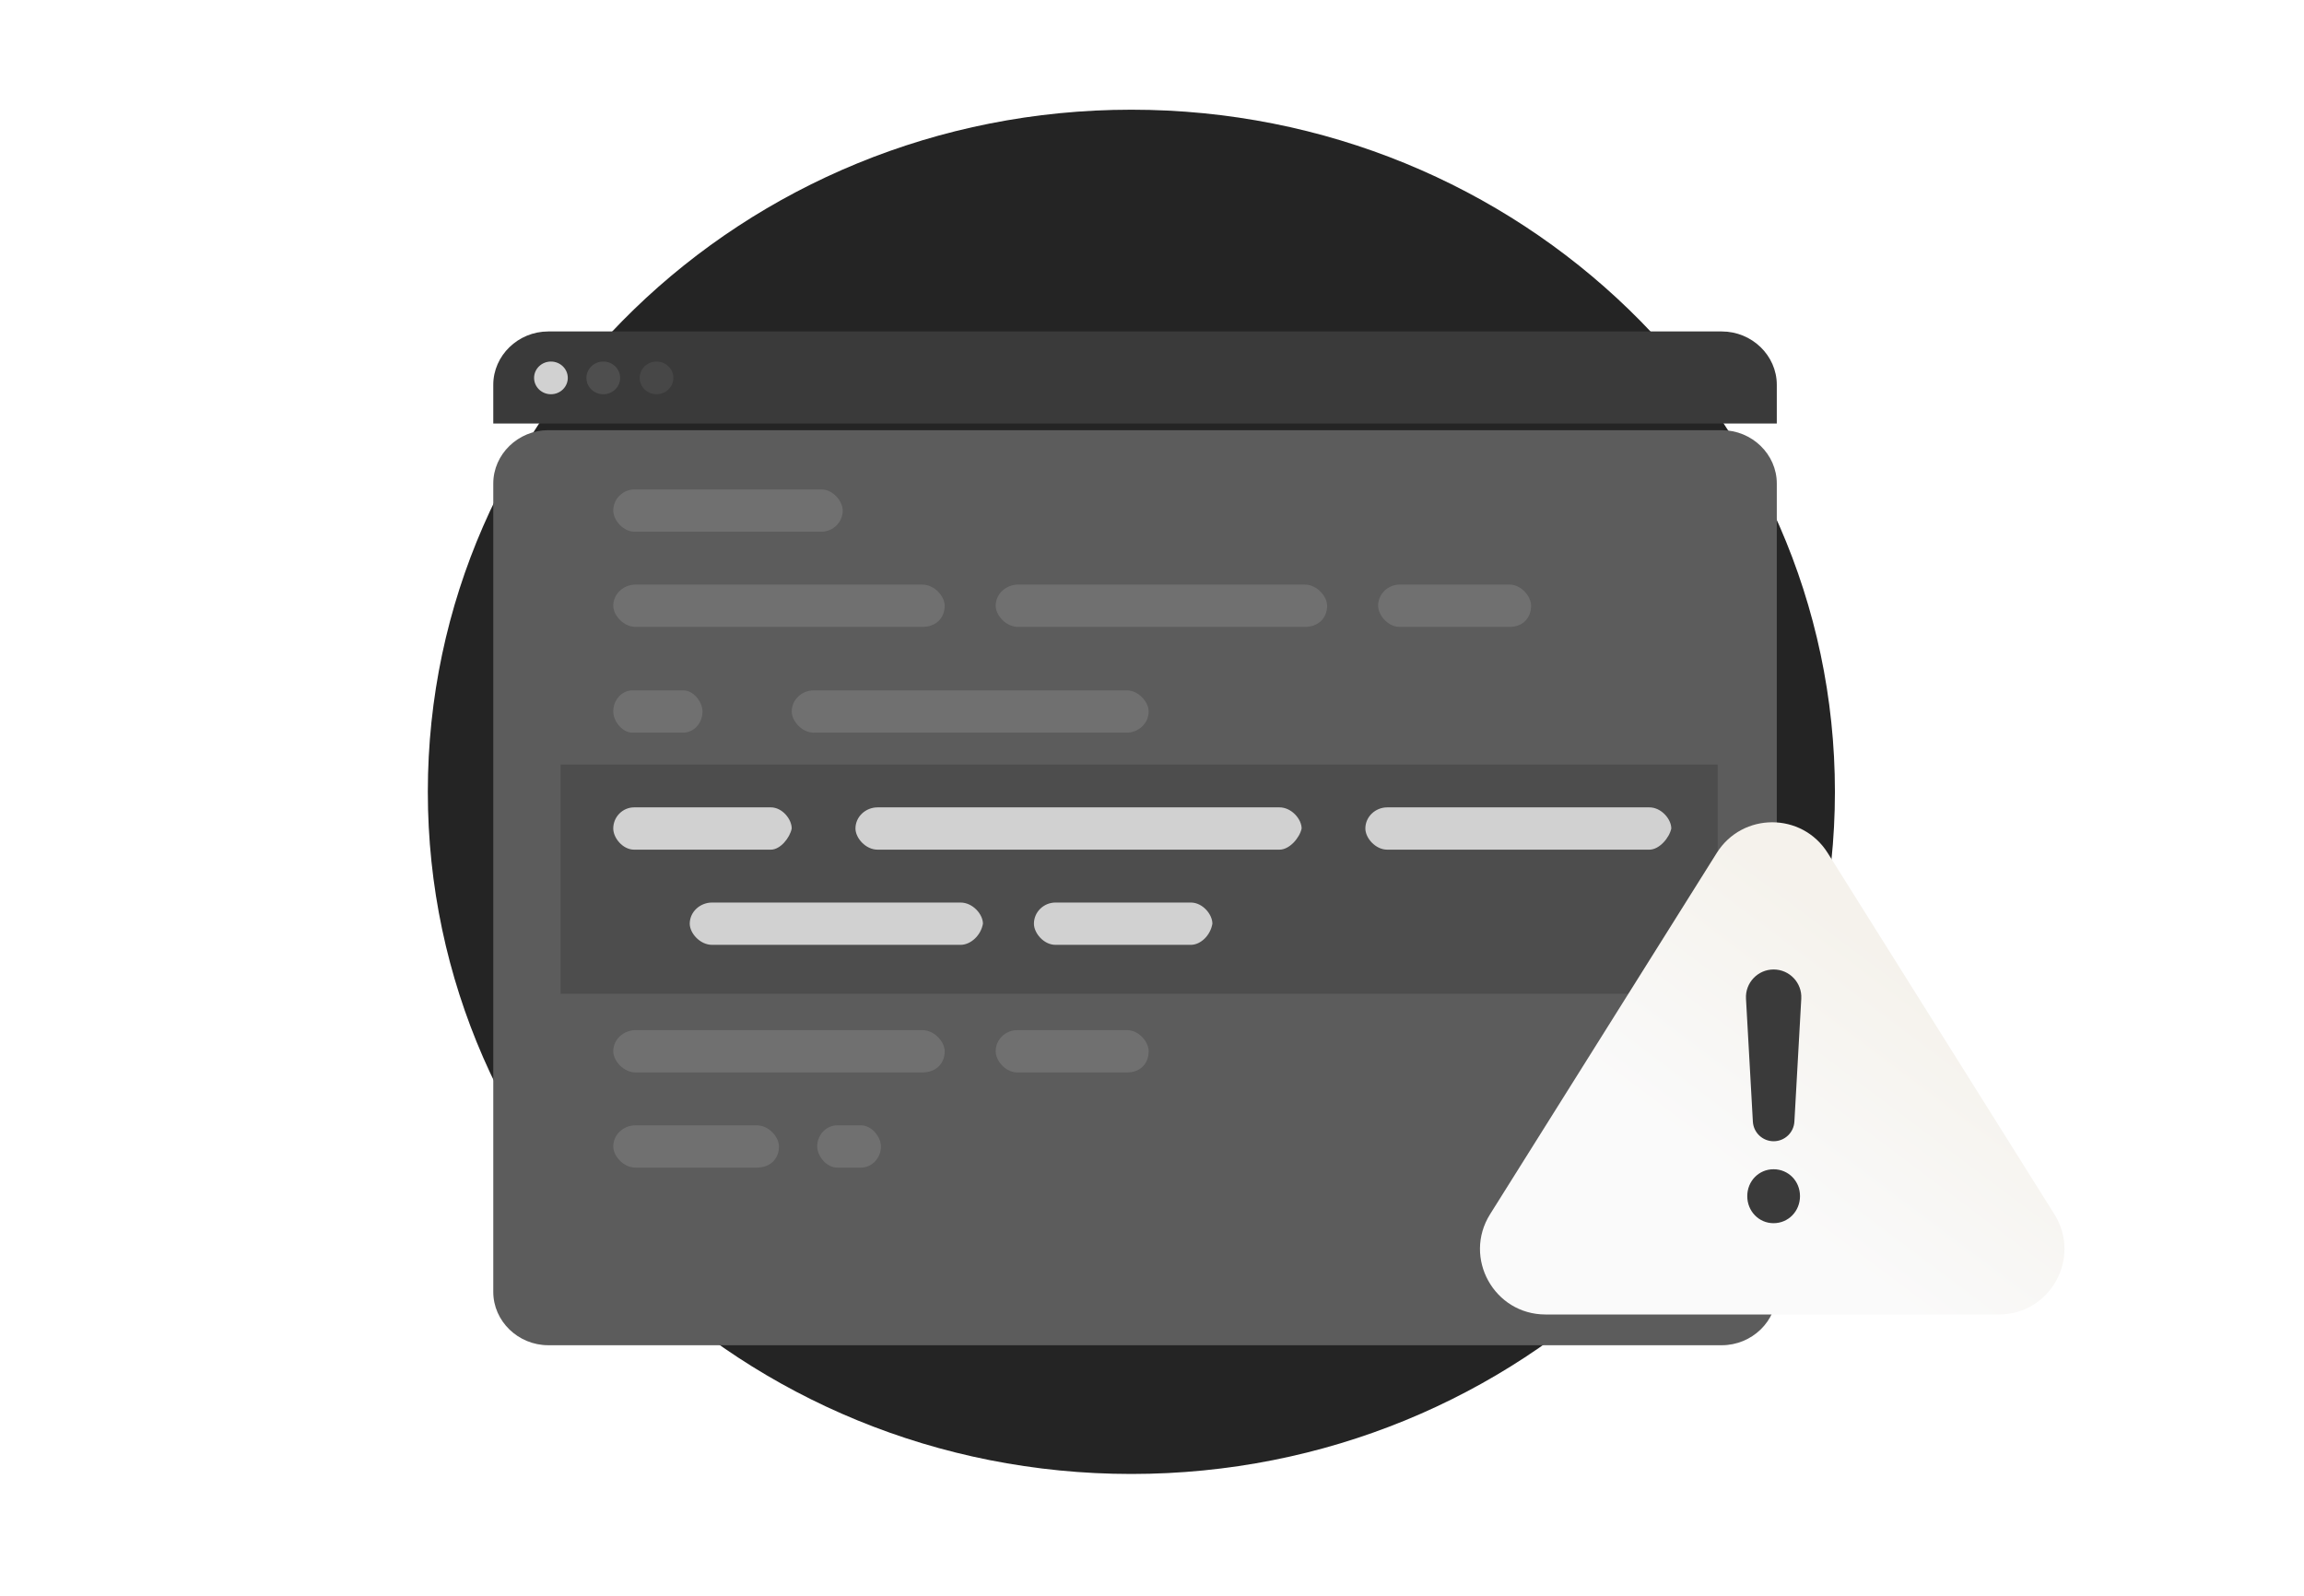 <svg xmlns="http://www.w3.org/2000/svg" width="231" height="160" fill="none" viewBox="0 0 231 160">
  <path fill="#242424" d="M113.432 147.8c38.957 0 70.538-30.624 70.538-68.4 0-37.776-31.581-68.4-70.538-68.4-38.957 0-70.538 30.624-70.538 68.4 0 37.776 31.581 68.4 70.538 68.4Z"/>
  <g filter="url(#filter0_d_3871_353928)">
    <path fill="#5C5C5C" d="M178.142 38.584v81.059c0 2.933-2.491 5.348-5.515 5.348H54.971c-3.024 0-5.515-2.415-5.515-5.348V38.584c0-2.933 2.491-5.348 5.515-5.348H172.627c3.024 0 5.515 2.415 5.515 5.348Z"/>
  </g>
  <path fill="#4D4D4D" d="M56.205 76.664h116.006v22.982H56.205z"/>
  <path fill="#3A3A3A" d="M178.142 38.584v3.881H49.456v-3.881c0-2.933 2.491-5.348 5.515-5.348H172.627c3.024 0 5.515 2.415 5.515 5.348Z"/>
  <path fill="#D1D1D1" d="M55.237 39.532c.933 0 1.69-.734 1.69-1.639s-.757-1.639-1.69-1.639c-.933 0-1.69.734-1.69 1.639s.757 1.639 1.69 1.639Z"/>
  <path fill="#5C5C5C" d="M60.485 39.532c.933 0 1.69-.734 1.69-1.639s-.757-1.639-1.69-1.639c-.933 0-1.69.734-1.69 1.639s.757 1.639 1.69 1.639Z" opacity=".6"/>
  <path fill="#5C5C5C" d="M65.823 39.532c.933 0 1.69-.734 1.69-1.639s-.757-1.639-1.69-1.639c-.933 0-1.69.734-1.69 1.639s.757 1.639 1.69 1.639Z" opacity=".4"/>
  <path fill="#707070" d="M82.346 53.317H63.63c-1.17 0-2.144-1.178-2.144-2.121 0-1.178.975-2.121 2.144-2.121h18.716c1.17 0 2.145 1.178 2.145 2.121 0 1.178-.975 2.121-2.145 2.121Z"/>
  <path fill="#D1D1D1" d="M77.285 85.199H63.579c-1.142 0-2.094-1.178-2.094-2.121 0-1.178.952-2.121 2.094-2.121h13.705c1.142 0 2.094 1.178 2.094 2.121-.19.943-1.142 2.121-2.094 2.121ZM165.364 85.199h-26.271c-1.201 0-2.202-1.178-2.202-2.121 0-1.178 1.001-2.121 2.202-2.121h26.271c1.201 0 2.201 1.178 2.201 2.121-.2.943-1.2 2.121-2.201 2.121Z"/>
  <path fill="url(#paint0_linear_3871_353928)" d="m172.121 85.53-22.724 36.223c-2.744 4.373.4 10.056 5.562 10.056h45.45c5.162 0 8.305-5.683 5.562-10.056l-22.725-36.223c-2.574-4.102-8.551-4.102-11.125 0Z"/>
  <path fill="#3A3A3A" d="M177.825 97.213c-1.594 0-2.861 1.339-2.771 2.931l.689 12.323c.062 1.105.976 1.969 2.082 1.969 1.106 0 2.02-.864 2.082-1.969l.69-12.323c.089-1.592-1.178-2.931-2.772-2.931Zm-.009 25.441c1.49 0 2.653-1.204 2.653-2.714s-1.163-2.696-2.653-2.696c-1.472 0-2.635 1.186-2.635 2.696 0 1.51 1.163 2.714 2.635 2.714Z"/>
  <path fill="#D1D1D1" d="M128.278 85.199H87.993c-1.213 0-2.224-1.178-2.224-2.121 0-1.178 1.011-2.121 2.224-2.121h40.285c1.213 0 2.224 1.178 2.224 2.121-.202.943-1.213 2.121-2.224 2.121ZM96.304 94.743H71.399c-1.225 0-2.245-1.178-2.245-2.121 0-1.178 1.021-2.121 2.245-2.121h24.905c1.225 0 2.246 1.178 2.246 2.121-.204 1.178-1.225 2.121-2.246 2.121ZM119.392 94.743h-13.566c-1.18 0-2.164-1.178-2.164-2.121 0-1.178.984-2.121 2.164-2.121h13.566c1.18 0 2.163 1.178 2.163 2.121-.196 1.178-1.18 2.121-2.163 2.121Z"/>
  <path fill="#707070" d="M92.473 107.536H63.728c-1.223 0-2.243-1.178-2.243-2.121 0-1.178 1.019-2.12 2.243-2.12h28.745c1.223 0 2.243 1.178 2.243 2.12 0 1.179-.816 2.121-2.243 2.121ZM113.007 107.536h-11.02c-1.178 0-2.159-1.178-2.159-2.121 0-1.178.981-2.12 2.159-2.12h11.02c1.177 0 2.158 1.178 2.158 2.12 0 1.179-.785 2.121-2.158 2.121ZM75.872 117.081H63.714c-1.216 0-2.229-1.179-2.229-2.121 0-1.179 1.013-2.121 2.229-2.121h12.157c1.216 0 2.229 1.178 2.229 2.121 0 1.178-.81 2.121-2.229 2.121ZM86.316 117.081h-2.374c-1.095 0-2.008-1.179-2.008-2.121 0-1.179.913-2.121 2.008-2.121h2.374c1.095 0 2.008 1.178 2.008 2.121 0 1.178-.913 2.121-2.008 2.121ZM68.502 73.466h-5.087c-1.052 0-1.93-1.178-1.93-2.121 0-1.178.877-2.121 1.93-2.121h5.087c1.052 0 1.93 1.178 1.93 2.121 0 1.178-.877 2.121-1.93 2.121ZM112.957 73.466H81.588c-1.204 0-2.208-1.178-2.208-2.121 0-1.178 1.004-2.121 2.208-2.121h31.369c1.205 0 2.209 1.178 2.209 2.121 0 1.178-1.004 2.121-2.209 2.121ZM92.473 62.861H63.728c-1.223 0-2.243-1.178-2.243-2.121 0-1.178 1.019-2.121 2.243-2.121h28.745c1.223 0 2.243 1.178 2.243 2.121 0 1.178-.816 2.121-2.243 2.121ZM130.816 62.861h-28.745c-1.224 0-2.243-1.178-2.243-2.121 0-1.178 1.019-2.121 2.243-2.121h28.745c1.223 0 2.242 1.178 2.242 2.121 0 1.178-.815 2.121-2.242 2.121ZM151.349 62.861h-11.02c-1.177 0-2.158-1.178-2.158-2.121 0-1.178.981-2.121 2.158-2.121h11.02c1.178 0 2.159 1.178 2.159 2.121 0 1.178-.785 2.121-2.159 2.121Z"/>
  <defs>
    <linearGradient id="paint0_linear_3871_353928" x1="182.43" x2="198.846" y1="124.818" y2="102.93" gradientUnits="userSpaceOnUse">
      <stop stop-color="#FAFAFA"/>
      <stop offset="1" stop-color="#F5F2EC"/>
    </linearGradient>
    <filter id="filter0_d_3871_353928" width="168.286" height="131.355" x="29.656" y="23.336" color-interpolation-filters="sRGB" filterUnits="userSpaceOnUse">
      <feFlood flood-opacity="0" result="BackgroundImageFix"/>
      <feColorMatrix in="SourceAlpha" result="hardAlpha" values="0 0 0 0 0 0 0 0 0 0 0 0 0 0 0 0 0 0 127 0"/>
      <feOffset dy="9.9"/>
      <feGaussianBlur stdDeviation="9.9"/>
      <feColorMatrix values="0 0 0 0 0 0 0 0 0 0 0 0 0 0 0 0 0 0 0.27 0"/>
      <feBlend in2="BackgroundImageFix" result="effect1_dropShadow_3871_353928"/>
      <feBlend in="SourceGraphic" in2="effect1_dropShadow_3871_353928" result="shape"/>
    </filter>
  </defs>
</svg>
